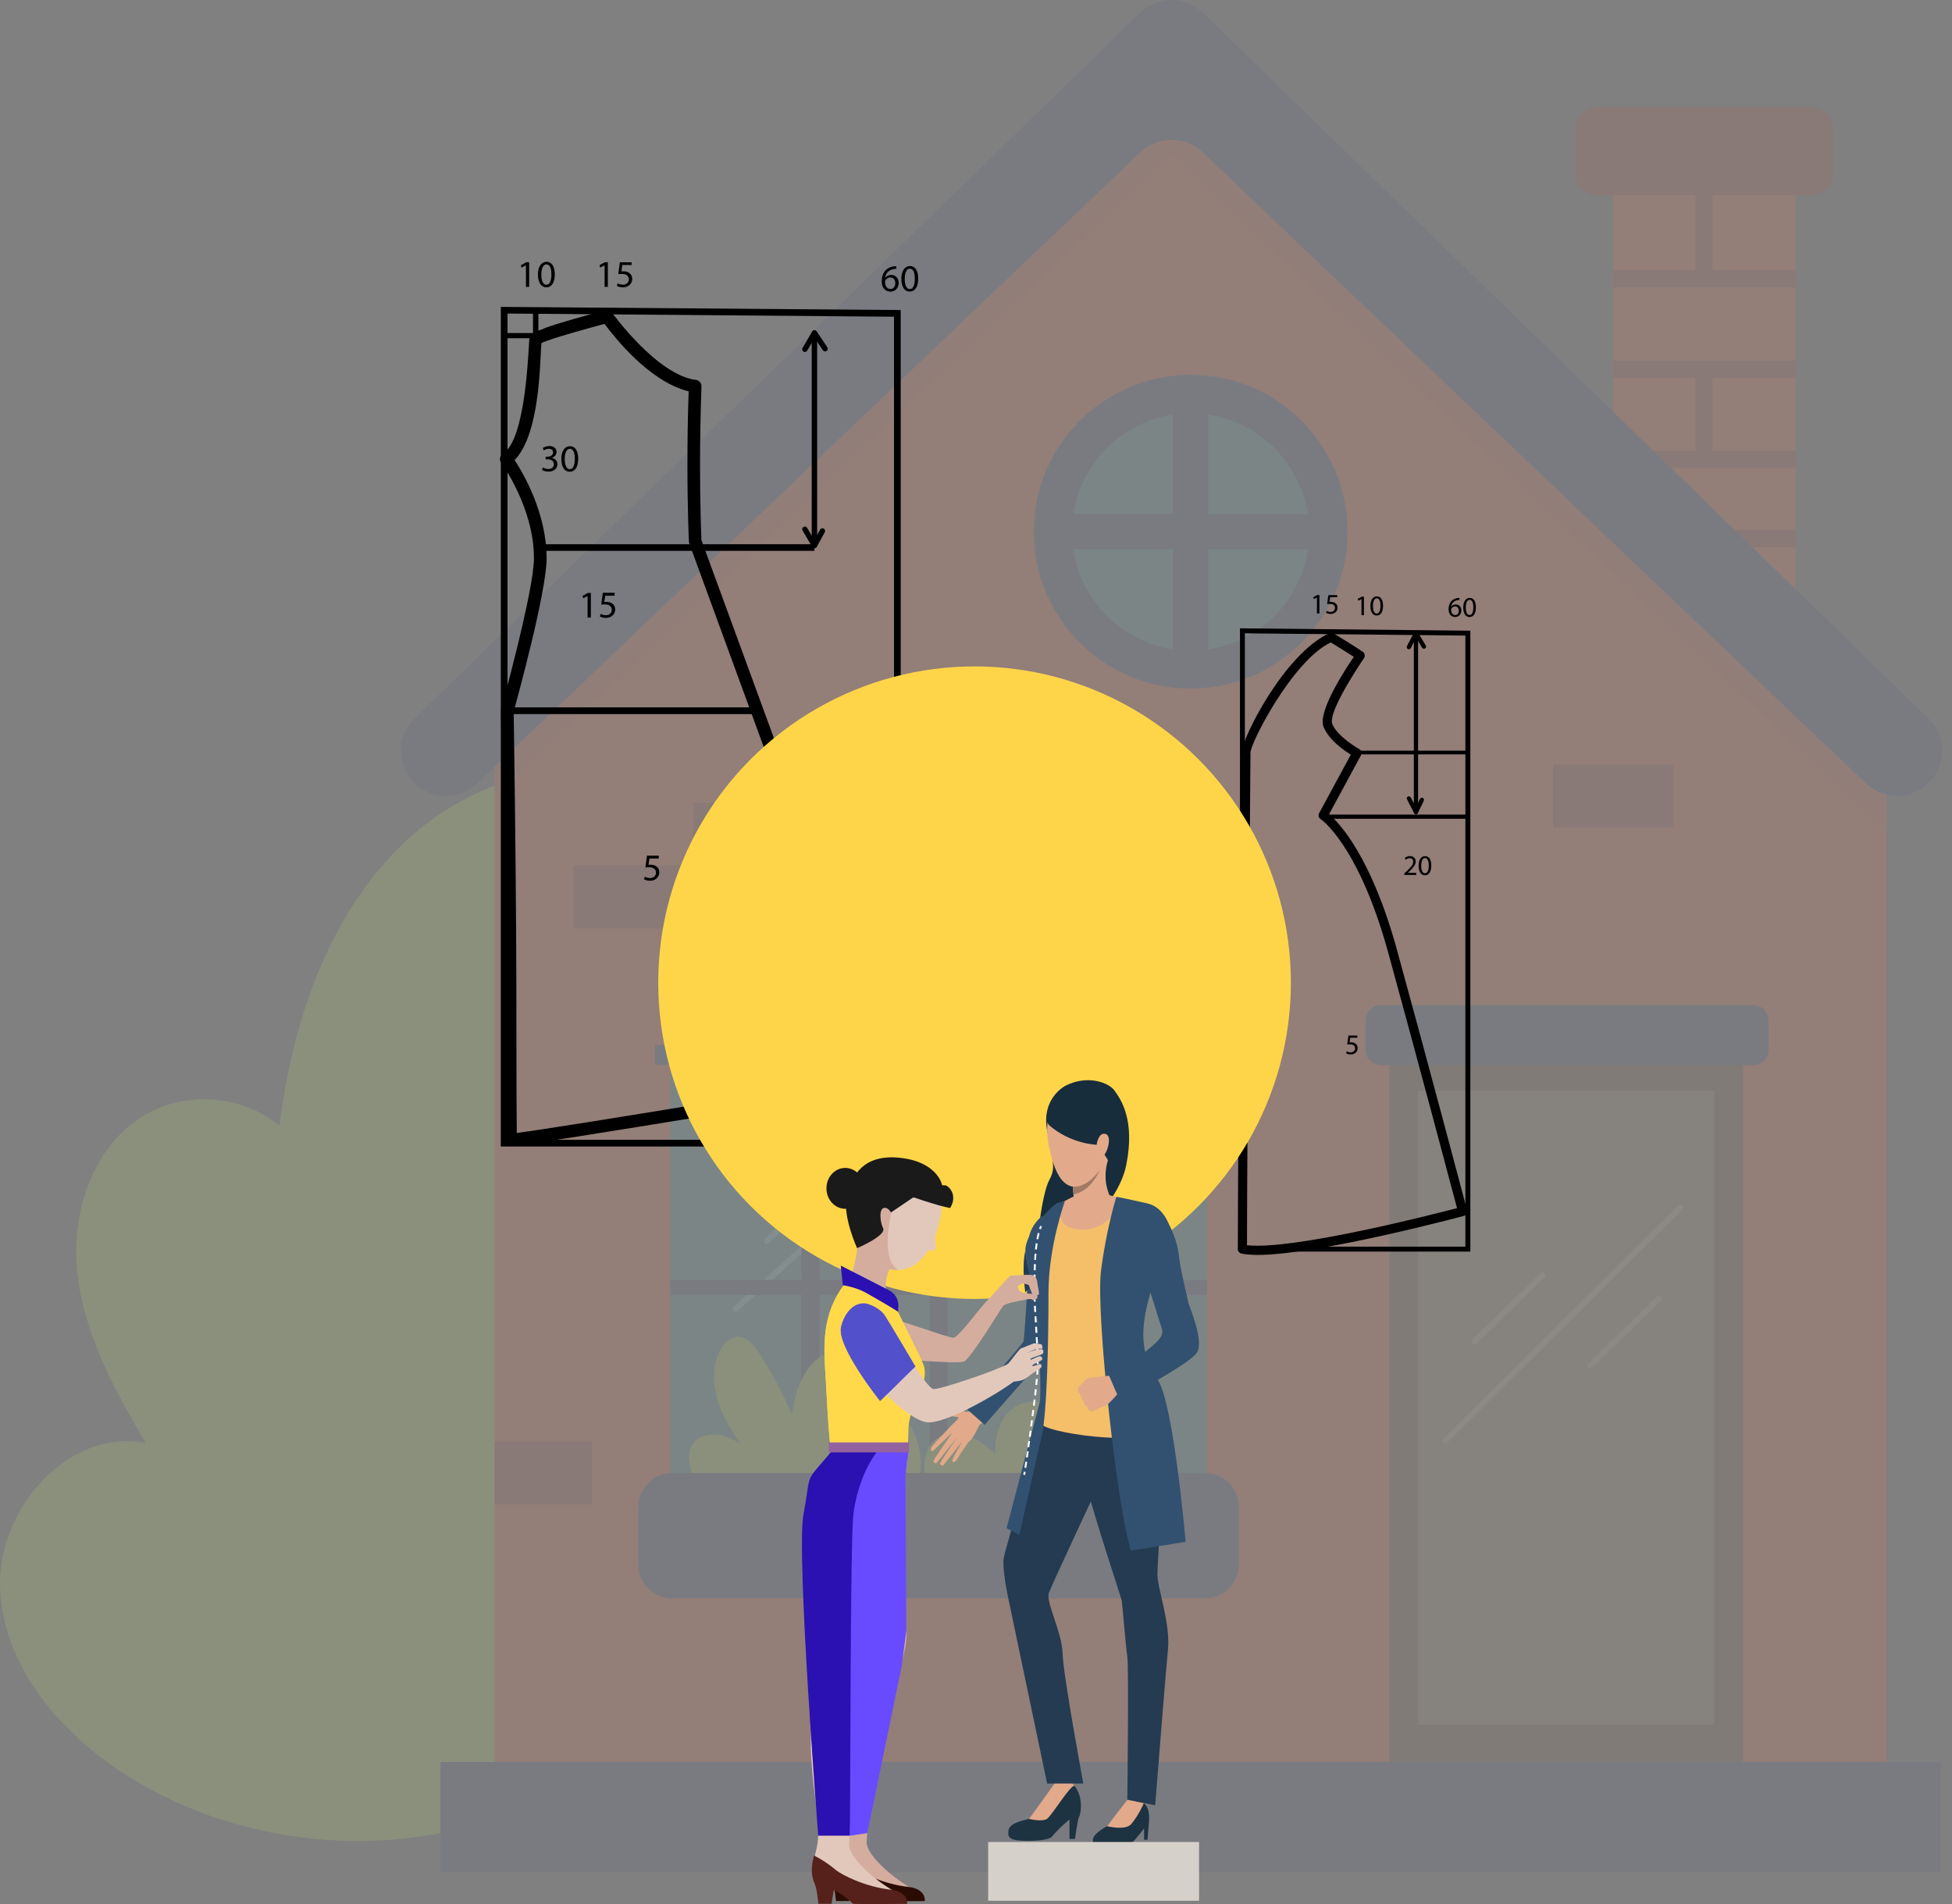 <svg width="164" height="160" viewBox="0 0 164 160" fill="none" xmlns="http://www.w3.org/2000/svg">
<rect x="0" y="0" width="164" height="160" fill="#808080" stroke="none"/>
<g opacity="0.2">
<path d="M44.18 151.858C33.507 156.426 20.65 155.436 10.806 149.29C5.166 145.773 0.294 140.133 0.011 133.503C-0.292 126.872 5.712 119.999 12.241 121.253C9.593 116.745 7.005 112.014 6.48 106.799C5.954 101.604 8.016 95.782 12.686 93.417C16.102 91.678 20.529 92.164 23.48 94.589C24.592 85.796 27.584 76.841 34.032 70.736C40.481 64.651 50.952 62.266 58.452 66.996C65.183 71.221 67.851 79.59 69.65 87.332C71.995 97.399 73.734 107.608 74.825 117.877C75.493 124.002 75.594 131.057 71.086 135.261" fill="#B8D374"/>
<path d="M150.853 14.479H135.51V52.826H150.853V14.479Z" fill="#E17A59"/>
<path d="M152.207 16.399H134.155C133.165 16.399 132.377 15.611 132.377 14.62V10.82C132.377 9.829 133.165 9.041 134.155 9.041H152.207C153.198 9.041 153.986 9.829 153.986 10.82V14.62C153.966 15.611 153.177 16.399 152.207 16.399Z" fill="#B15E53"/>
<path d="M150.853 22.706H135.51V24.141H150.853V22.706Z" fill="#B15E53"/>
<path d="M143.879 14.357H142.443V23.434H143.879V14.357Z" fill="#B15E53"/>
<path d="M143.879 30.428H142.443V38.938H143.879V30.428Z" fill="#B15E53"/>
<path d="M150.853 30.307H135.51V31.742H150.853V30.307Z" fill="#B15E53"/>
<path d="M150.853 37.887H135.51V39.322H150.853V37.887Z" fill="#B15E53"/>
<path d="M150.853 44.538H135.51V45.973H150.853V44.538Z" fill="#B15E53"/>
<path d="M96.839 4.897L41.552 59.921V75.527V148.057H158.514V75.527V65.137L96.839 4.897Z" fill="#E17A59"/>
<g opacity="0.2">
<path opacity="0.2" d="M98.436 1.137L41.552 57.859V66.895L98.436 12.963L158.514 69.927V64.247C160.03 64.247 160.758 62.387 159.646 61.356L98.436 1.137Z" fill="#4E5774"/>
</g>
<path d="M163.062 148.057H37.004V157.315H163.062V148.057Z" fill="#5D6A88"/>
<path d="M101.388 89.495H56.329V126.892H101.388V89.495Z" fill="#6D9D9D"/>
<path d="M146.446 87.817H116.73V148.057H146.446V87.817Z" fill="#806851"/>
<path d="M144.04 91.658H119.136V144.944H144.04V91.658Z" fill="#A08B71"/>
<path d="M147.295 89.495H116.023C115.315 89.495 114.729 88.909 114.729 88.202V85.756C114.729 85.048 115.315 84.462 116.023 84.462H147.295C148.002 84.462 148.589 85.048 148.589 85.756V88.202C148.609 88.929 148.023 89.495 147.295 89.495Z" fill="#5D6A88"/>
<path d="M95.788 1.076L34.841 60.366C32.395 62.751 34.073 66.875 37.489 66.875C38.459 66.875 39.409 66.491 40.097 65.824L95.808 12.801C97.284 11.406 99.568 11.406 101.044 12.801L156.755 65.824C157.463 66.491 158.393 66.875 159.363 66.875C162.779 66.875 164.457 62.731 162.011 60.366L101.064 1.076C99.609 -0.359 97.264 -0.359 95.788 1.076Z" fill="#5D6A88"/>
<path d="M58.249 72.717H48.182V77.993H58.249V72.717Z" fill="#B15E53"/>
<path d="M140.543 64.247H130.476V69.523H140.543V64.247Z" fill="#B15E53"/>
<path d="M68.316 67.461H58.249V72.737H68.316V67.461Z" fill="#B15E53"/>
<path d="M49.739 121.131H41.552V126.407H49.739V121.131Z" fill="#B15E53"/>
<path d="M102.681 87.817H55.035V89.495H102.681V87.817Z" fill="#5D6A88"/>
<path d="M123.866 113.005C123.806 113.005 123.745 112.985 123.684 112.924C123.583 112.823 123.603 112.682 123.684 112.58L129.445 106.981C129.547 106.88 129.688 106.9 129.789 106.981C129.89 107.082 129.87 107.224 129.789 107.325L124.028 112.924C123.987 112.985 123.927 113.005 123.866 113.005Z" fill="#BFAA92"/>
<path d="M64.435 104.515C64.374 104.515 64.314 104.495 64.273 104.434C64.172 104.333 64.192 104.191 64.273 104.09L70.034 98.491C70.136 98.39 70.277 98.41 70.378 98.491C70.479 98.592 70.459 98.733 70.378 98.834L64.617 104.434C64.556 104.495 64.496 104.515 64.435 104.515Z" fill="#96C9C7"/>
<path d="M71.51 105.465C71.45 105.465 71.389 105.445 71.328 105.384C71.227 105.283 71.247 105.141 71.328 105.04L77.089 99.441C77.191 99.34 77.332 99.36 77.433 99.441C77.534 99.542 77.514 99.683 77.433 99.785L71.672 105.384C71.632 105.445 71.571 105.465 71.51 105.465Z" fill="#96C9C7"/>
<path d="M61.807 110.215C61.747 110.215 61.686 110.195 61.625 110.134C61.544 110.033 61.544 109.892 61.645 109.791L79.859 93.498C79.96 93.417 80.102 93.417 80.203 93.518C80.283 93.619 80.283 93.761 80.182 93.862L61.969 110.155C61.908 110.195 61.848 110.215 61.807 110.215Z" fill="#96C9C7"/>
<path d="M133.61 115.006C133.549 115.006 133.488 114.986 133.428 114.925C133.327 114.824 133.347 114.683 133.428 114.582L139.189 108.982C139.29 108.881 139.431 108.901 139.533 108.982C139.634 109.083 139.613 109.225 139.533 109.326L133.771 114.925C133.731 114.966 133.67 115.006 133.61 115.006Z" fill="#BFAA92"/>
<path d="M121.38 121.333C121.319 121.333 121.258 121.313 121.218 121.273C121.117 121.172 121.117 121.03 121.218 120.929L141.008 101.301C141.109 101.2 141.251 101.2 141.352 101.301C141.453 101.402 141.453 101.543 141.352 101.644L121.562 121.273C121.501 121.313 121.44 121.333 121.38 121.333Z" fill="#BFAA92"/>
<path d="M68.842 89.495H67.326V123.759H68.842V89.495Z" fill="#5D6A88"/>
<path d="M79.616 89.495H78.1V123.759H79.616V89.495Z" fill="#5D6A88"/>
<path d="M90.411 89.495H88.895V123.759H90.411V89.495Z" fill="#5D6A88"/>
<path d="M101.388 107.547H56.329V108.82H101.388V107.547Z" fill="#5D6A88"/>
<path d="M111.392 46.577C112.437 40.311 108.204 34.385 101.937 33.34C95.671 32.296 89.745 36.529 88.701 42.795C87.656 49.061 91.889 54.987 98.156 56.032C104.422 57.076 110.348 52.843 111.392 46.577Z" fill="#6D9D9D"/>
<path d="M100.034 57.86C92.756 57.86 86.854 51.937 86.854 44.68C86.854 37.403 92.776 31.5 100.034 31.5C107.311 31.5 113.213 37.423 113.213 44.68C113.213 51.957 107.291 57.86 100.034 57.86ZM100.034 34.734C94.535 34.734 90.068 39.202 90.068 44.7C90.068 50.199 94.535 54.666 100.034 54.666C105.532 54.666 109.999 50.199 109.999 44.7C109.979 39.202 105.512 34.734 100.034 34.734Z" fill="#5D6A88"/>
<path d="M101.509 33.723H98.537V55.656H101.509V33.723Z" fill="#5D6A88"/>
<path d="M110.991 46.161V43.19L89.058 43.19V46.161L110.991 46.161Z" fill="#5D6A88"/>
<path d="M61.706 127.074C59.664 126.65 58.007 124.729 57.906 122.627C57.886 122.263 57.906 121.879 58.068 121.556C58.391 120.848 59.26 120.505 60.028 120.545C60.817 120.585 61.544 120.949 62.232 121.293C60.554 119.11 59.301 116.179 60.412 113.672C60.716 113.005 61.282 112.358 62.009 112.338C62.778 112.338 63.343 113.045 63.768 113.692C64.839 115.35 65.769 117.088 66.537 118.887C66.82 116.987 67.427 114.925 69.044 113.935C69.287 113.793 69.549 113.672 69.832 113.692C70.095 113.733 70.338 113.894 70.52 114.076C71.935 115.451 71.814 117.695 71.571 119.656C71.995 118.362 73.754 117.877 75.007 118.463C76.24 119.049 76.968 120.403 77.231 121.738C77.453 122.809 77.433 123.981 76.928 124.952C76.422 125.922 75.391 126.67 74.28 126.589" fill="#B8D374"/>
<path d="M78.545 125.518C78.181 125.599 77.939 125.154 77.837 124.77C77.514 123.335 77.595 121.556 78.848 120.788C79.596 120.302 80.587 120.343 81.415 120.687C82.244 121.01 82.952 121.596 83.639 122.162C83.558 120.889 83.882 119.514 84.811 118.604C85.741 117.695 87.338 117.472 88.309 118.301C89.178 119.029 89.4 120.383 90.35 120.99C90.431 120.141 90.189 119.292 90.128 118.422C90.067 117.573 90.249 116.603 90.916 116.078C91.907 115.309 93.484 115.956 94.11 117.048C94.737 118.139 94.717 119.474 94.656 120.747C94.919 119.959 95.323 119.049 96.152 118.887C96.859 118.766 97.526 119.292 97.931 119.878C99.083 121.576 98.861 124.083 97.405 125.538" fill="#B8D374"/>
<path d="M56.471 123.779H101.246C102.802 123.779 104.076 125.053 104.076 126.609V131.481C104.076 133.038 102.802 134.311 101.246 134.311H56.471C54.914 134.311 53.641 133.038 53.641 131.481V126.609C53.641 125.053 54.914 123.779 56.471 123.779Z" fill="#5D6A88"/>
</g>
<path d="M104.178 105.174V53.01V52.799L123.533 52.999V105.174H104.178V105.174ZM104.589 104.759H123.116V53.409L104.589 53.22V104.759ZM104.378 53.22L104.383 53.01L104.378 53.22Z" fill="black"/>
<path d="M113.797 63.392V63.081H123.328V63.392H113.797Z" fill="black"/>
<path d="M111.224 68.802V68.452H123.461V68.802H111.224Z" fill="black"/>
<path d="M118.804 68.319L118.215 67.172C118.165 67.083 118.198 66.978 118.287 66.934C118.371 66.889 118.476 66.923 118.526 67.006L118.787 67.505V53.592H118.793C118.793 53.498 118.865 53.42 118.965 53.42C119.06 53.42 119.143 53.498 119.143 53.592V68.242C119.143 68.319 119.088 68.391 119.01 68.414C118.999 68.419 118.982 68.419 118.971 68.419C118.899 68.419 118.837 68.38 118.804 68.319Z" fill="black"/>
<path d="M118.887 68.403C118.799 68.358 118.76 68.253 118.804 68.164L119.304 67.139C119.343 67.05 119.454 67.011 119.538 67.055C119.627 67.1 119.665 67.205 119.621 67.294L119.121 68.319C119.093 68.38 119.032 68.419 118.965 68.419C118.937 68.419 118.91 68.414 118.887 68.403Z" fill="black"/>
<path d="M118.287 54.54C118.198 54.49 118.165 54.39 118.209 54.301L118.804 53.143C118.849 53.054 118.954 53.021 119.043 53.065C119.132 53.109 119.165 53.215 119.121 53.303L118.526 54.462C118.493 54.523 118.432 54.556 118.365 54.556C118.343 54.556 118.315 54.551 118.287 54.54Z" fill="black"/>
<path d="M119.476 54.423L118.815 53.309C118.765 53.226 118.793 53.115 118.876 53.071C118.96 53.021 119.071 53.048 119.121 53.132L119.788 54.246C119.838 54.329 119.81 54.44 119.727 54.49C119.699 54.506 119.665 54.517 119.638 54.517C119.571 54.512 119.51 54.479 119.476 54.423Z" fill="black"/>
<path d="M110.652 50.2L110.374 50.344L110.335 50.183L110.674 50H110.852V51.552H110.646V50.2H110.652Z" fill="black"/>
<path d="M112.347 50.183H111.752L111.691 50.582C111.73 50.577 111.763 50.577 111.819 50.577C111.941 50.577 112.058 50.599 112.152 50.66C112.274 50.726 112.375 50.865 112.375 51.059C112.375 51.364 112.136 51.591 111.797 51.591C111.624 51.591 111.485 51.541 111.408 51.497L111.463 51.336C111.53 51.375 111.652 51.425 111.797 51.425C111.991 51.425 112.163 51.292 112.163 51.087C112.163 50.887 112.03 50.748 111.719 50.748C111.63 50.748 111.558 50.754 111.502 50.759L111.602 50.011H112.347V50.183Z" fill="black"/>
<path d="M122.622 50.416C122.577 50.416 122.522 50.421 122.466 50.427C122.133 50.482 121.961 50.721 121.922 50.975H121.927C121.999 50.876 122.133 50.793 122.305 50.793C122.583 50.793 122.777 50.992 122.777 51.297C122.777 51.585 122.583 51.846 122.255 51.846C121.922 51.846 121.705 51.585 121.705 51.186C121.705 50.881 121.816 50.637 121.966 50.488C122.094 50.36 122.266 50.283 122.466 50.255C122.527 50.244 122.577 50.244 122.616 50.244V50.416H122.622ZM122.566 51.314C122.566 51.092 122.438 50.959 122.244 50.959C122.116 50.959 121.999 51.036 121.938 51.147C121.927 51.169 121.916 51.197 121.916 51.236C121.922 51.491 122.038 51.685 122.261 51.685C122.444 51.691 122.566 51.535 122.566 51.314Z" fill="black"/>
<path d="M124 51.031C124 51.563 123.8 51.851 123.455 51.851C123.15 51.851 122.944 51.569 122.939 51.053C122.939 50.527 123.166 50.244 123.483 50.244C123.806 50.244 124 50.532 124 51.031ZM123.15 51.053C123.15 51.458 123.272 51.685 123.467 51.685C123.678 51.685 123.783 51.436 123.783 51.036C123.783 50.654 123.689 50.405 123.467 50.405C123.283 50.405 123.15 50.632 123.15 51.053Z" fill="black"/>
<path d="M114.392 50.339L114.114 50.483L114.075 50.323L114.414 50.14H114.592V51.692H114.386V50.339H114.392Z" fill="black"/>
<path d="M116.198 50.904C116.198 51.436 115.998 51.724 115.653 51.724C115.348 51.724 115.142 51.441 115.136 50.926C115.136 50.399 115.364 50.116 115.681 50.116C116.009 50.116 116.198 50.405 116.198 50.904ZM115.348 50.926C115.348 51.33 115.47 51.558 115.664 51.558C115.876 51.558 115.981 51.308 115.981 50.909C115.981 50.527 115.887 50.277 115.664 50.277C115.487 50.277 115.348 50.504 115.348 50.926Z" fill="black"/>
<path d="M117.987 73.524V73.397L118.154 73.236C118.548 72.859 118.732 72.659 118.732 72.421C118.732 72.26 118.66 72.116 118.426 72.116C118.287 72.116 118.165 72.188 118.093 72.249L118.026 72.1C118.132 72.011 118.287 71.939 118.465 71.939C118.799 71.939 118.943 72.166 118.943 72.394C118.943 72.676 118.732 72.909 118.41 73.225L118.287 73.341V73.347H118.987V73.524H117.987V73.524Z" fill="black"/>
<path d="M120.249 72.732C120.249 73.264 120.049 73.552 119.704 73.552C119.399 73.552 119.193 73.269 119.188 72.754C119.188 72.227 119.415 71.945 119.732 71.945C120.06 71.945 120.249 72.233 120.249 72.732ZM119.404 72.754C119.404 73.158 119.527 73.386 119.721 73.386C119.932 73.386 120.038 73.136 120.038 72.737C120.038 72.355 119.943 72.105 119.721 72.105C119.538 72.105 119.404 72.332 119.404 72.754Z" fill="black"/>
<path d="M114.036 87.199H113.442L113.38 87.598C113.419 87.592 113.453 87.592 113.508 87.592C113.63 87.592 113.747 87.614 113.842 87.675C113.964 87.742 114.064 87.88 114.064 88.074C114.064 88.379 113.825 88.606 113.486 88.606C113.314 88.606 113.175 88.557 113.097 88.512L113.153 88.352C113.219 88.39 113.341 88.435 113.486 88.435C113.68 88.435 113.853 88.302 113.853 88.097C113.853 87.897 113.719 87.758 113.408 87.758C113.319 87.758 113.247 87.764 113.191 87.769L113.291 87.021H114.036V87.199Z" fill="black"/>
<path d="M104.311 105.341C104.128 105.302 104 105.147 104 104.964C104 96.389 104.3 63.27 104.3 63.27C104.395 61.912 107.929 54.944 111.691 53.204L112.047 53.226C113.936 54.379 114.486 54.767 114.497 54.773C114.581 54.834 114.636 54.922 114.653 55.022C114.67 55.127 114.647 55.227 114.592 55.31C114.597 55.316 111.847 59.307 111.897 60.626C111.897 60.726 111.913 60.787 111.93 60.831C112.358 61.912 114.181 62.943 114.192 62.943C114.281 62.993 114.347 63.076 114.375 63.17C114.403 63.264 114.386 63.375 114.347 63.464L111.663 68.419C112.536 69.168 115.225 72 117.381 79.871C119.954 89.211 123.261 101.705 123.261 101.705C123.289 101.804 123.272 101.91 123.222 101.998C123.172 102.087 123.089 102.148 122.989 102.176C122.972 102.181 110.791 105.446 105.639 105.457C105.123 105.446 104.672 105.413 104.311 105.341ZM105.634 104.681C110.046 104.687 120.332 102.07 122.416 101.522C121.849 99.393 118.949 88.457 116.637 80.065C115.364 75.431 113.919 72.61 112.808 70.952C111.697 69.295 110.957 68.841 110.957 68.835C110.785 68.724 110.73 68.508 110.83 68.331L113.492 63.414C112.908 63.054 111.708 62.228 111.219 61.13C111.146 60.964 111.124 60.787 111.124 60.626C111.169 59.052 113.086 56.169 113.742 55.194C113.425 54.989 112.83 54.612 111.808 53.985C108.585 55.499 104.972 62.588 105.061 63.275H104.678L105.061 63.281C105.061 63.32 104.772 95.591 104.767 104.642C105.017 104.664 105.306 104.681 105.634 104.681Z" fill="black"/>
<path d="M42.361 95.797C42.27 87.268 42.433 82.479 42.094 59.734L42.112 59.583C42.106 59.571 44.876 49.583 44.858 46.911C44.876 42.676 42.119 38.889 42.106 38.889L42.536 38.575L42.832 39.015L42.536 38.575L42.106 38.889C42.022 38.774 41.98 38.629 42.01 38.484C42.028 38.346 42.112 38.213 42.233 38.135C44.205 36.977 44.38 29.371 44.477 28.448C44.864 27.694 45.178 27.893 45.795 27.561C46.382 27.35 47.132 27.115 47.881 26.898C49.381 26.463 50.863 26.09 50.863 26.084C51.074 26.029 51.304 26.114 51.431 26.295C51.449 26.295 55.174 31.512 58.482 31.928C58.748 31.964 58.947 32.2 58.935 32.471C58.851 34.859 58.814 37.097 58.814 39.021C58.814 42.459 58.911 44.896 58.929 45.379L75.426 90.459C75.48 90.604 75.468 90.766 75.383 90.905C75.305 91.038 75.166 91.134 75.008 91.165C74.966 91.165 44.38 96.303 42.88 96.316C42.596 96.322 42.361 96.086 42.361 95.797ZM43.419 95.206C47.295 94.711 70.116 90.911 74.21 90.224L57.913 45.68L57.883 45.523C57.877 45.511 57.756 42.9 57.756 39.033C57.756 37.218 57.78 35.119 57.859 32.887C54.533 32.061 51.612 28.315 50.79 27.217C49.677 27.519 46.194 28.46 45.493 28.828C45.348 30.046 45.456 36.355 43.237 38.665C43.969 39.781 45.916 43.093 45.928 46.911C45.91 49.812 43.413 58.841 43.159 59.794C43.485 81.954 43.34 87.057 43.419 95.206Z" fill="black"/>
<path d="M42.076 96.346V26.065V25.788L75.674 26.053V96.346H42.076ZM42.639 95.779H75.111V26.614L42.639 26.349V95.779ZM42.36 26.349V26.065V26.349Z" fill="black"/>
<path d="M45.578 46.289V45.734H68.429V46.289H45.578Z" fill="black"/>
<path d="M68.23 45.951L67.431 44.582C67.365 44.474 67.401 44.341 67.51 44.275C67.613 44.214 67.752 44.245 67.812 44.353L68.199 45.011V28.424H68.206C68.206 28.297 68.296 28.2 68.429 28.2C68.55 28.2 68.653 28.303 68.653 28.424V45.837C68.653 45.939 68.58 46.024 68.484 46.054C68.466 46.06 68.447 46.06 68.429 46.06C68.345 46.06 68.272 46.018 68.23 45.951Z" fill="black"/>
<path d="M68.32 46.036C68.212 45.976 68.169 45.837 68.23 45.728L68.901 44.504C68.955 44.401 69.094 44.353 69.203 44.419C69.306 44.474 69.354 44.612 69.294 44.721L68.623 45.946C68.58 46.018 68.502 46.06 68.423 46.06C68.387 46.06 68.351 46.054 68.32 46.036Z" fill="black"/>
<path d="M67.51 29.547C67.401 29.486 67.365 29.354 67.431 29.239L68.236 27.864C68.302 27.761 68.435 27.725 68.544 27.785C68.647 27.852 68.689 27.984 68.623 28.093L67.819 29.462C67.776 29.534 67.698 29.577 67.619 29.577C67.583 29.577 67.546 29.571 67.51 29.547Z" fill="black"/>
<path d="M69.131 29.425L68.242 28.104C68.169 28.001 68.199 27.863 68.302 27.79C68.405 27.724 68.544 27.748 68.617 27.857L69.506 29.178C69.578 29.28 69.548 29.419 69.445 29.491C69.403 29.515 69.367 29.533 69.318 29.533C69.246 29.527 69.173 29.491 69.131 29.425Z" fill="black"/>
<path d="M42.185 28.206C42.185 28.086 42.288 27.983 42.409 27.983H44.779L44.785 26.065C44.785 25.945 44.882 25.842 45.009 25.842C45.13 25.842 45.233 25.945 45.233 26.065V28.201C45.233 28.261 45.209 28.315 45.166 28.357C45.124 28.399 45.063 28.424 45.009 28.424H42.409V28.43C42.282 28.43 42.185 28.327 42.185 28.206Z" fill="black"/>
<path d="M42.627 60.005C42.475 60.005 42.348 59.879 42.348 59.728C42.348 59.565 42.475 59.444 42.627 59.444H63.61C63.767 59.444 63.888 59.565 63.888 59.728C63.888 59.879 63.767 60.005 63.61 60.005H42.627Z" fill="black"/>
<path d="M50.796 22.296H50.79L50.427 22.488L50.373 22.277L50.826 22.036H51.068V24.111H50.796V22.296V22.296Z" fill="black"/>
<path d="M53.076 22.271H52.284L52.205 22.808C52.253 22.802 52.296 22.796 52.374 22.796C52.538 22.796 52.695 22.826 52.822 22.911C52.985 23.001 53.118 23.182 53.118 23.442C53.118 23.846 52.791 24.147 52.344 24.147C52.114 24.147 51.927 24.087 51.824 24.021L51.897 23.809C51.981 23.858 52.151 23.924 52.344 23.924C52.604 23.924 52.834 23.749 52.834 23.478C52.834 23.206 52.652 23.019 52.235 23.019C52.114 23.019 52.024 23.031 51.945 23.037L52.078 22.042H53.07V22.271H53.076Z" fill="black"/>
<path d="M75.299 22.591C75.238 22.591 75.166 22.597 75.087 22.609C74.639 22.681 74.41 23.001 74.361 23.345H74.367C74.47 23.212 74.646 23.104 74.875 23.104C75.244 23.104 75.504 23.375 75.504 23.773C75.504 24.159 75.244 24.509 74.809 24.509C74.367 24.509 74.077 24.165 74.077 23.622C74.077 23.212 74.222 22.893 74.428 22.688C74.603 22.519 74.833 22.416 75.093 22.38C75.178 22.368 75.244 22.368 75.299 22.368V22.591ZM75.22 23.791C75.22 23.496 75.051 23.315 74.791 23.315C74.621 23.315 74.464 23.417 74.385 23.568C74.367 23.598 74.355 23.64 74.355 23.689C74.361 24.033 74.519 24.286 74.815 24.286C75.057 24.286 75.22 24.087 75.22 23.791Z" fill="black"/>
<path d="M77.143 23.405C77.143 24.111 76.877 24.503 76.417 24.503C76.012 24.503 75.734 24.123 75.728 23.436C75.728 22.736 76.03 22.356 76.454 22.356C76.889 22.356 77.143 22.748 77.143 23.405ZM76.012 23.442C76.012 23.984 76.175 24.292 76.436 24.292C76.72 24.292 76.859 23.954 76.859 23.424C76.859 22.911 76.732 22.579 76.436 22.579C76.194 22.579 76.012 22.875 76.012 23.442Z" fill="black"/>
<path d="M45.608 39.287C45.686 39.335 45.874 39.413 46.067 39.413C46.424 39.413 46.539 39.19 46.539 39.009C46.539 38.72 46.273 38.593 46.001 38.593H45.844V38.382H46.001C46.206 38.382 46.466 38.273 46.466 38.026C46.466 37.863 46.364 37.712 46.104 37.712C45.94 37.712 45.777 37.785 45.686 37.851L45.608 37.646C45.717 37.568 45.934 37.483 46.158 37.483C46.569 37.483 46.757 37.724 46.757 37.978C46.757 38.195 46.624 38.376 46.37 38.472V38.478C46.624 38.527 46.829 38.72 46.835 39.009C46.835 39.341 46.569 39.63 46.073 39.63C45.837 39.63 45.638 39.558 45.535 39.492L45.608 39.287Z" fill="black"/>
<path d="M48.577 38.545C48.577 39.251 48.311 39.642 47.851 39.642C47.446 39.642 47.168 39.263 47.162 38.575C47.162 37.875 47.464 37.495 47.887 37.495C48.323 37.495 48.577 37.887 48.577 38.545ZM47.446 38.575C47.446 39.118 47.609 39.425 47.869 39.425C48.154 39.425 48.293 39.088 48.293 38.557C48.293 38.044 48.166 37.712 47.869 37.712C47.627 37.712 47.446 38.014 47.446 38.575Z" fill="black"/>
<path d="M49.369 50.085H49.363L49 50.278L48.946 50.067L49.399 49.825H49.641V51.9H49.369V50.085V50.085Z" fill="black"/>
<path d="M51.643 50.059H50.85L50.772 50.59C50.82 50.584 50.863 50.578 50.941 50.578C51.104 50.578 51.262 50.608 51.389 50.686C51.552 50.777 51.685 50.958 51.685 51.217C51.685 51.621 51.358 51.923 50.911 51.923C50.681 51.923 50.494 51.862 50.391 51.796L50.464 51.585C50.548 51.633 50.717 51.7 50.911 51.7C51.171 51.7 51.401 51.525 51.401 51.247C51.401 50.976 51.219 50.789 50.802 50.789C50.681 50.789 50.59 50.801 50.512 50.807L50.645 49.812H51.637V50.059H51.643Z" fill="black"/>
<path d="M44.187 22.296H44.181L43.818 22.495L43.763 22.278L44.217 22.037H44.459V24.112H44.187V22.296Z" fill="black"/>
<path d="M46.611 23.049C46.611 23.755 46.345 24.147 45.892 24.147C45.487 24.147 45.203 23.767 45.197 23.08C45.191 22.38 45.499 22 45.922 22C46.358 22 46.611 22.392 46.611 23.049ZM45.481 23.08C45.481 23.622 45.644 23.93 45.904 23.93C46.188 23.93 46.327 23.592 46.327 23.062C46.327 22.549 46.2 22.217 45.904 22.217C45.656 22.217 45.481 22.519 45.481 23.08Z" fill="black"/>
<path d="M55.355 72.141H54.563L54.485 72.678C54.527 72.666 54.575 72.666 54.648 72.666C54.811 72.666 54.968 72.696 55.096 72.774C55.259 72.865 55.392 73.046 55.392 73.305C55.392 73.709 55.065 74.011 54.618 74.011C54.394 74.011 54.2 73.95 54.104 73.884L54.176 73.673C54.261 73.721 54.43 73.787 54.624 73.787C54.89 73.787 55.12 73.613 55.114 73.335C55.114 73.064 54.932 72.877 54.515 72.877C54.394 72.877 54.303 72.889 54.225 72.895L54.358 71.9H55.349V72.141H55.355Z" fill="black"/>
<circle cx="81.879" cy="82.577" r="26.577" fill="#FED549"/>
<g clip-path="url(#clip0)">
<path d="M89.537 91.227C89.537 91.227 87.464 92.238 87.975 94.994C88.486 97.745 88.715 98.118 88.141 99.192C87.568 100.269 86.891 104.856 87.406 105.726C87.921 106.596 93.795 101.906 94.609 97.969C95.424 94.033 94.094 92.284 93.625 91.629C93.156 90.975 91.369 90.299 89.537 91.227Z" fill="#172D3C"/>
<path d="M90.322 154.53H89.853V152.902C89.853 152.902 89.005 153.569 88.353 154.365C88.17 154.584 87.094 154.733 85.885 154.679C84.672 154.626 84.693 154.294 84.722 153.859C84.768 153.167 86.06 152.956 86.459 152.848C86.858 152.74 87.759 151.186 88.05 150.809C88.445 150.295 88.656 149.798 88.656 149.798C88.656 149.798 88.881 148.878 90.002 149.798C91.124 150.718 90.796 152.483 90.671 152.649C90.538 152.811 90.322 154.53 90.322 154.53Z" fill="#1D3341"/>
<path d="M87.954 152.848C87.539 153.117 86.455 152.848 86.455 152.848C86.762 152.45 88.652 149.802 88.652 149.802C89.799 149.135 90.256 150.055 90.256 150.055C89.782 150.196 88.37 152.579 87.954 152.848Z" fill="#E2A98A"/>
<path d="M82.026 118.269C82.026 118.269 81.457 118.779 81.054 118.609C80.713 118.464 80.165 118.526 79.995 118.542C79.77 118.567 79.052 118.385 79.077 118.667C79.106 118.948 80.248 119.023 80.485 119.089C80.722 119.152 79.825 119.781 79.754 120.026C79.679 120.27 80.809 121.692 81.374 121.19C81.939 120.689 82.209 119.777 82.329 119.711C82.446 119.64 82.757 119.363 82.757 119.363L82.026 118.269Z" fill="#E2A98A"/>
<path d="M79.858 119.877C79.858 119.877 78.229 121.53 78.213 121.733C78.196 121.932 78.291 122.015 78.449 121.87C78.607 121.721 80.07 120.316 80.07 120.316C80.07 120.316 78.47 122.595 78.424 122.757C78.395 122.852 78.57 123.022 78.661 122.951C78.753 122.881 80.468 120.71 80.468 120.71C80.468 120.71 78.981 122.839 78.981 122.989C78.981 123.117 79.18 123.233 79.301 123.084C79.421 122.935 80.917 121.033 80.917 121.033C80.917 121.033 79.933 122.653 80.003 122.777C80.049 122.852 80.19 123.009 80.431 122.583C80.672 122.156 81.345 121.211 81.345 121.211L79.858 119.877Z" fill="#E2A98A"/>
<path d="M96.412 154.597H96.122V153.644C96.122 153.644 95.428 154.576 94.95 154.999C94.659 155.255 94.298 155.442 93.014 155.405C91.731 155.367 91.83 154.911 91.822 154.617C91.809 154.07 93.014 153.461 93.014 153.461C93.5 153.03 94.713 151.236 94.713 151.236C94.713 151.236 95.49 151.029 96.101 151.522C96.712 152.015 96.52 153.121 96.504 153.411C96.483 153.697 96.412 154.597 96.412 154.597Z" fill="#1D3341"/>
<path d="M95.528 116.603C95.528 116.603 97.056 118.588 97.472 120.942C97.887 123.295 97.227 131.193 97.243 132.357C97.26 133.522 98.344 136.414 98.128 138.606C97.912 140.798 97.056 151.7 97.056 151.7L94.713 151.236C94.713 151.236 94.85 140.119 94.713 139.199C94.576 138.279 94.306 134.927 94.252 134.549C94.198 134.172 90.808 124.228 90.808 122.529C90.808 120.83 91.839 113.835 95.528 116.603Z" fill="#243B52"/>
<path d="M87.842 117.378C87.842 117.378 85.329 126.946 85.03 128.268C84.731 129.594 84.299 130.688 84.299 131.247C84.299 132.552 84.785 134.649 84.785 134.649L87.975 149.873H91.016C91.016 149.873 89.321 140.74 89.275 138.954C89.23 137.164 87.85 134.624 88.121 133.866C88.391 133.107 92.487 124.373 92.487 124.373C92.487 124.373 95.59 114.602 87.842 117.378Z" fill="#243B52"/>
<path d="M93.014 153.461L94.713 151.236L96.101 151.522C96.101 151.522 95.698 152.496 95.054 153.271C94.555 153.859 93.014 153.461 93.014 153.461Z" fill="#E2A98A"/>
<path d="M87.531 102.208C87.531 102.208 86.692 102.825 86.455 103.944C86.218 105.063 86.276 106.584 86.33 107.073C86.384 107.562 86.06 112.58 85.981 112.737C85.902 112.895 84.913 114.051 84.257 114.817C83.248 116.002 81.266 118.443 81.266 118.443L82.728 119.732C82.728 119.732 86.558 115.31 87.576 114.299C88.823 113.065 89.587 106.741 89.587 106.741C89.587 106.741 90.331 102.308 87.531 102.208Z" fill="#325170"/>
<path d="M90.688 100.397C90.688 100.397 89.346 101.031 88.881 101.122C88.415 101.214 86.608 103.559 86.288 104.412C85.973 105.266 86.288 106.551 86.941 108.055C87.593 109.559 86.978 110.064 87.277 111.569C87.576 113.073 87.481 118.708 87.423 119.545C87.369 120.382 96.147 121.65 97.879 120.125C97.879 120.125 96.707 115.049 95.316 113.599C95.017 113.284 95.046 111.196 95.253 110.678C95.457 110.156 97.771 106.273 97.771 106.273C97.771 106.273 97.941 102.332 96.932 101.549C96.055 100.87 93.666 100.629 93.239 100.48C92.811 100.331 91.564 100.265 90.688 100.397Z" fill="#F4BF68"/>
<path d="M90.048 98.852C90.048 98.852 90.09 99.221 90.135 99.718C90.152 99.917 90.173 100.132 90.189 100.356C90.243 101.023 90.285 101.74 90.26 102.109C90.26 102.109 91.656 103.501 93.239 100.48C93.239 100.48 92.57 99.233 93.072 97.538C93.579 95.843 90.048 98.852 90.048 98.852Z" fill="#E2A98A"/>
<path d="M86.143 108.61C86.143 108.61 85.807 106.385 86.164 105.03C86.164 105.03 86.164 106.194 86.804 107.848L86.143 108.61Z" fill="#223C57"/>
<path d="M94.31 100.696C94.31 100.696 93.351 103.522 90.717 103.314C88.083 103.107 89.466 100.928 89.466 100.928C89.466 100.928 90.123 100.551 90.306 100.517C90.489 100.48 93.218 100.447 93.218 100.447L94.31 100.696Z" fill="#E2A98A"/>
<path d="M89.471 100.928C89.471 100.928 88.091 104.732 88.091 108.614C88.091 112.493 87.979 118.812 87.497 120.809C87.016 122.806 85.645 128.976 85.645 128.976L84.569 128.421C84.569 128.421 87.153 118.571 87.348 117.863C87.543 117.154 87.198 109.65 87.016 109.02C86.829 108.39 86.043 105.598 86.164 104.819C86.318 103.841 87.236 102.395 88.719 101.147L89.471 100.928Z" fill="#325170"/>
<path d="M93.791 100.576C93.791 100.576 92.935 103.314 92.499 106.82C92.063 110.326 93.833 126.606 95.017 130.302L99.611 129.565C99.611 129.565 98.623 118.058 97.281 115.965C95.939 113.873 95.511 112.02 96.961 107.649C98.411 103.277 96.325 101.114 96.325 101.114C96.325 101.114 94.194 100.621 93.791 100.576Z" fill="#325170"/>
<path d="M91.598 118.58C91.598 118.58 91.851 118.58 91.963 118.526C91.963 118.526 92.159 118.414 92.3 118.344C92.345 118.323 92.387 118.302 92.412 118.294C92.524 118.257 92.786 118.203 93.031 118.033C93.276 117.863 94.148 116.856 94.148 116.856L93.737 116.23L93.434 115.592C93.434 115.592 91.602 115.708 91.357 115.841C91.332 115.853 91.311 115.866 91.29 115.882C91.091 116.015 90.999 116.197 90.904 116.276C90.871 116.305 90.538 116.628 90.551 116.765C90.567 116.955 90.655 117.08 90.771 117.142C90.771 117.142 90.817 117.515 91.004 117.689C91.004 117.689 91.037 118.033 91.328 118.182C91.319 118.182 91.394 118.53 91.598 118.58Z" fill="#E2A98A"/>
<path d="M95.37 101.122C95.37 101.122 97.061 100.638 98.028 102.498C98.996 104.359 98.992 105.15 99.121 106.058C99.242 106.915 99.794 109.256 99.852 109.497C99.906 109.737 101.157 112.621 100.583 113.628C100.006 114.639 94.153 117.623 94.19 117.842C94.227 118.066 93.176 115.588 93.176 115.588C93.176 115.588 95.544 114.27 95.935 113.864C96.566 113.205 97.895 112.497 97.621 111.681C97.302 110.719 96.338 107.483 96.113 107.006C95.893 106.534 93.945 101.727 95.37 101.122Z" fill="#325170"/>
<path d="M89.84 91.53C89.84 91.53 86.829 92.475 88.465 97.658C90.102 102.842 94.215 97.058 93.783 93.9C93.351 90.743 89.84 91.53 89.84 91.53Z" fill="#E2AA8B"/>
<path d="M88.154 94.555C88.154 94.555 89.649 96.017 92.154 96.204C92.154 96.204 93.118 97.331 93.189 97.77C93.189 97.77 95.424 93.97 92.678 91.696C89.932 89.416 87.144 93.618 88.154 94.555Z" fill="#172D3C"/>
<path d="M92.125 96.307C92.146 95.93 92.379 95.073 92.939 95.313C93.5 95.553 92.906 97.302 92.532 97.194C92.532 97.19 92.08 97.198 92.125 96.307Z" fill="#E2AA8B"/>
<path d="M90.135 99.718C90.152 99.917 90.173 100.132 90.189 100.356C90.189 100.356 91.519 100.277 92.408 98.305C92.35 98.392 91.373 99.817 90.135 99.718Z" fill="#9F7A64"/>
<path d="M100.741 154.787H83.023V159.727H100.741V154.787Z" fill="#D6D0CA"/>
<path d="M87.298 103.252C87.327 103.165 87.36 103.082 87.394 103.008L87.539 103.07C87.506 103.14 87.477 103.219 87.448 103.302L87.298 103.252Z" fill="white"/>
<path d="M86.068 123.333C86.093 123.183 86.118 123.013 86.143 122.823L86.297 122.844C86.268 123.034 86.243 123.208 86.222 123.357L86.068 123.333ZM86.197 122.462C86.218 122.301 86.243 122.131 86.272 121.953L86.426 121.973C86.401 122.152 86.376 122.321 86.351 122.487L86.197 122.462ZM86.318 121.596C86.343 121.431 86.363 121.261 86.388 121.087L86.542 121.107C86.517 121.281 86.492 121.451 86.471 121.621L86.318 121.596ZM86.442 120.726C86.463 120.556 86.488 120.391 86.513 120.216L86.666 120.237C86.642 120.411 86.621 120.581 86.596 120.751L86.442 120.726ZM86.558 119.856C86.579 119.686 86.604 119.516 86.625 119.342L86.779 119.363C86.758 119.533 86.733 119.707 86.708 119.877L86.558 119.856ZM86.671 118.986C86.696 118.816 86.716 118.642 86.737 118.476L86.891 118.497C86.87 118.667 86.849 118.841 86.824 119.011L86.671 118.986ZM86.783 118.116C86.804 117.942 86.824 117.772 86.845 117.602L86.999 117.618C86.978 117.788 86.957 117.958 86.936 118.132L86.783 118.116ZM86.891 117.245C86.912 117.067 86.932 116.897 86.949 116.732L87.107 116.748C87.086 116.914 87.07 117.084 87.049 117.262L86.891 117.245ZM86.986 116.375C87.007 116.193 87.024 116.019 87.036 115.861L87.19 115.878C87.173 116.036 87.157 116.21 87.14 116.392L86.986 116.375ZM87.07 115.505C87.086 115.298 87.094 115.128 87.099 114.991L87.252 114.995C87.248 115.132 87.24 115.31 87.223 115.518L87.07 115.505ZM87.094 114.117L87.252 114.113C87.256 114.295 87.261 114.469 87.261 114.631H87.103C87.103 114.473 87.099 114.299 87.094 114.117ZM87.061 113.243L87.219 113.234C87.227 113.413 87.231 113.587 87.24 113.748L87.082 113.752C87.078 113.591 87.07 113.417 87.061 113.243ZM87.02 112.368L87.177 112.36C87.186 112.534 87.198 112.704 87.207 112.878L87.049 112.886C87.036 112.712 87.028 112.538 87.02 112.368ZM86.97 111.49L87.128 111.482C87.136 111.652 87.148 111.826 87.157 112L86.999 112.008C86.99 111.834 86.978 111.664 86.97 111.49ZM86.92 110.616L87.074 110.607C87.082 110.773 87.094 110.947 87.107 111.121L86.949 111.129C86.936 110.955 86.928 110.781 86.92 110.616ZM86.87 109.737L87.028 109.729C87.036 109.882 87.044 110.056 87.057 110.247L86.899 110.255C86.887 110.069 86.878 109.895 86.87 109.737ZM86.849 109.07C86.849 109.016 86.849 108.946 86.849 108.859L87.007 108.855C87.007 108.946 87.007 109.016 87.007 109.074C87.007 109.14 87.007 109.244 87.011 109.372L86.853 109.377C86.849 109.248 86.849 109.145 86.849 109.07ZM86.841 107.98H86.999C86.999 108.167 87.003 108.345 87.003 108.494L86.845 108.498C86.845 108.345 86.845 108.171 86.841 107.98ZM86.845 107.106L87.003 107.11C86.999 107.288 86.999 107.462 86.999 107.624H86.841C86.841 107.458 86.845 107.284 86.845 107.106ZM86.853 106.741C86.858 106.571 86.862 106.397 86.87 106.223L87.028 106.232C87.02 106.406 87.016 106.576 87.011 106.745L86.853 106.741ZM86.891 105.867C86.899 105.693 86.912 105.523 86.924 105.349L87.078 105.361C87.065 105.531 87.053 105.701 87.04 105.875L86.891 105.867ZM86.957 104.988C86.974 104.814 86.999 104.64 87.02 104.475L87.173 104.495C87.148 104.661 87.132 104.831 87.111 105.005L86.957 104.988ZM87.082 104.114C87.115 103.936 87.153 103.766 87.19 103.604L87.34 103.642C87.298 103.799 87.265 103.965 87.231 104.143L87.082 104.114Z" fill="white"/>
<path d="M85.973 123.921C85.981 123.879 85.998 123.792 86.014 123.668L86.168 123.693C86.151 123.817 86.135 123.904 86.126 123.95L85.973 123.921Z" fill="white"/>
<path d="M87.153 107.773C87.124 107.466 87.011 107.321 86.837 107.193C86.675 107.073 85.96 107.147 85.109 107.185C85.013 107.185 84.934 107.185 84.909 107.193C84.785 107.23 83.704 108.473 83.206 109.012C83.206 109.012 83.123 109.099 82.99 109.232C82.978 109.24 82.965 109.252 82.961 109.256C82.961 109.256 82.965 109.256 82.965 109.261C82.209 110.04 80.522 112.418 80.094 112.414C79.584 112.406 74.357 110.487 73.439 110.371C73.439 110.371 74.075 114.129 74.586 114.138C75.097 114.146 80.365 114.656 80.979 114.411C81.569 114.179 84.016 110.081 84.286 109.725C84.452 109.621 84.677 109.53 84.942 109.464C85.208 109.414 85.499 109.335 85.674 109.306C85.956 109.261 86.517 109.116 86.646 109.169C86.77 109.223 87.02 109.401 87.003 109.157C87.045 109.169 87.09 109.157 87.136 109.082C87.165 109.037 87.165 108.937 87.153 108.809C87.177 108.826 87.207 108.834 87.24 108.821C87.381 108.768 87.194 108.192 87.153 107.773ZM86.451 108.705C86.093 108.701 85.852 108.598 85.653 108.49L85.487 108.1C85.487 108.1 85.823 107.852 85.948 107.852C86.077 107.852 86.43 107.988 86.43 107.988L86.725 108.743C86.662 108.722 86.571 108.709 86.451 108.705Z" fill="#D4AD9F"/>
<path d="M75.529 105.635C74.457 106.563 74.345 107.827 74.457 108.44C74.598 109.248 74.32 109.402 73.103 108.788C72.031 108.245 71.852 108.034 71.146 107.86C71.632 107.313 72.326 104.678 71.96 102.983C71.595 101.28 75.529 105.635 75.529 105.635Z" fill="#D4AD9F"/>
<path d="M71.96 100.575C72.513 97.924 74.474 97.082 76.584 97.517C78.699 97.953 79.513 99.863 78.96 102.511C78.856 103.02 78.715 103.501 78.545 103.944C78.553 104.197 78.582 104.491 78.641 104.852C78.603 105.071 78.3 105.1 77.98 105.08C77.232 106.269 76.16 106.928 74.831 106.654C72.716 106.219 71.408 103.223 71.96 100.575Z" fill="#E2C8BB"/>
<path d="M74.777 106.654C75.014 106.7 75.238 106.721 75.454 106.712C73.498 105.523 75.346 99.606 75.998 98.736C75.695 98.553 76.929 97.596 76.53 97.517C74.416 97.078 72.459 97.924 71.906 100.575C71.354 103.223 72.662 106.219 74.777 106.654Z" fill="#D4AD9F"/>
<path d="M76.688 100.646L79.114 100.186C79.434 99.689 78.782 97.596 75.533 97.285C72.559 97.004 71.582 98.731 71.154 100.43C70.731 102.125 72.01 104.885 72.01 104.885C72.01 104.885 74.532 103.82 74.187 103.19C73.975 102.801 73.763 101.458 74.366 101.495C74.656 101.512 74.86 101.885 74.86 101.885L76.688 100.646Z" fill="#1A1A1A"/>
<path d="M79.421 99.61C79.638 99.61 80.522 100.368 79.829 101.512C78.819 101.354 76.073 100.381 76.073 100.381L77.269 99.531L79.421 99.61Z" fill="#1A1A1A"/>
<path d="M69.435 99.859C69.435 100.808 70.141 101.578 71.013 101.578C71.886 101.578 72.592 100.812 72.592 99.859C72.592 98.91 71.886 98.143 71.013 98.143C70.141 98.143 69.435 98.91 69.435 99.859Z" fill="#1A1A1A"/>
<path d="M76.14 137.052C76.368 138.639 74.852 142.489 74.399 143.172C73.946 143.852 72.808 154.124 72.808 154.804C72.808 156.014 75.458 158.202 77.249 159.043C76.235 159.677 73.153 158.438 71.94 158.015C70.98 157.679 70.132 158.086 69.933 157.485C69.48 156.126 70.236 155.674 70.236 153.631C70.236 151.592 68.799 145.36 70.236 142.186C71.117 140.247 70.693 137.504 70.918 136.824C71.142 136.145 76.14 137.052 76.14 137.052Z" fill="#D4AD9F"/>
<path d="M69.867 155.699C69.696 156.407 69.53 157.199 69.933 158.086C70.124 158.5 70.236 159.747 70.236 159.747H71.346L71.537 158.612C71.537 158.612 72.214 158.819 73.144 159.747C73.186 159.789 77.702 159.755 77.702 159.755C77.702 159.755 77.851 158.728 76.289 158.558C74.258 158.338 72.243 157.356 71.686 156.888C70.772 156.126 69.867 155.699 69.867 155.699Z" fill="#2B0C03"/>
<path d="M74.665 137.276C74.893 138.863 73.377 142.717 72.924 143.396C72.467 144.076 71.333 154.348 71.333 155.028C71.333 156.237 73.984 158.429 75.774 159.267C74.756 159.901 71.678 158.662 70.461 158.239C69.501 157.903 68.658 158.309 68.454 157.708C67.997 156.349 68.757 155.898 68.757 153.855C68.757 151.816 67.316 145.584 68.757 142.41C69.638 140.471 69.21 137.728 69.439 137.048C69.667 136.373 74.665 137.276 74.665 137.276Z" fill="#E2C8BB"/>
<path d="M68.388 155.927C68.217 156.635 68.051 157.427 68.454 158.318C68.645 158.732 68.757 159.979 68.757 159.979H69.862L70.049 158.848C70.049 158.848 70.727 159.055 71.657 159.979C71.699 160.021 76.214 159.988 76.214 159.988C76.214 159.988 76.364 158.96 74.802 158.79C72.77 158.57 70.756 157.588 70.199 157.12C69.297 156.353 68.388 155.927 68.388 155.927Z" fill="#56211A"/>
<path d="M68.18 147.034L75.371 141.254C75.649 140.802 74.727 141.358 75.147 139.92C73.693 138.942 71.055 137.951 70.403 138.324C70.041 138.532 69.705 138.784 69.393 139.062C69.364 140.106 69.264 141.333 68.803 142.348C68.242 143.587 68.122 145.294 68.18 147.034Z" fill="url(#paint0_linear)"/>
<path d="M73.452 108.801C74.037 109.174 75.458 110.239 75.458 110.239C76.027 111.494 77.415 114.125 77.618 114.772C77.905 115.679 77.353 117.038 77.049 117.49C76.746 117.946 76.331 119.379 76.331 119.984C76.331 120.589 76.181 123.08 76.181 123.08C76.181 123.08 70.855 123.096 70.12 122.856C69.667 122.703 69.513 118.095 69.364 115.679C69.21 113.263 68.957 110.404 71.105 107.748C72.201 108.121 72.579 108.241 73.452 108.801Z" fill="#FFD94A"/>
<path d="M69.364 115.638C69.518 118.058 69.667 122.661 70.12 122.815C70.124 122.815 70.124 122.815 70.128 122.819L73.68 122.172C73.68 122.172 73.755 120.962 73.643 120.623C73.531 120.283 72.392 112.012 72.392 110.877C72.392 110.04 72.866 109.248 73.315 108.676C72.542 108.196 72.143 108.063 71.109 107.707C68.957 110.359 69.21 113.218 69.364 115.638Z" fill="#FFD94A"/>
<path d="M69.896 121.907C67.47 124.741 70.897 132.316 70.199 136.037C69.572 139.406 71.391 154.261 71.391 154.261L72.866 154.041L75.77 139.928L76.14 137.052L76.073 123.95L76.31 122.019L69.896 121.907Z" fill="#684AFF"/>
<path d="M67.507 127.245C66.88 130.614 68.745 154.258 68.745 154.258H71.387C71.466 152.091 71.416 129.275 71.707 127.158C71.969 125.235 72.642 123.383 73.664 122.012L69.887 121.945C67.47 124.784 68.205 123.524 67.507 127.245Z" fill="#2B10B2"/>
<path d="M70.81 108.001L70.639 106.352L74.698 108.428C75.205 108.685 75.508 109.215 75.479 109.783L75.458 110.234C75.458 110.234 74.951 109.874 72.766 108.643C71.865 108.138 70.81 108.001 70.81 108.001Z" fill="#2B10B2"/>
<path d="M76.38 121.211H69.634V122.048H76.38V121.211Z" fill="#9363A0"/>
<path d="M72.247 111.332C73.352 110.574 74.374 110.752 75.059 111.913C75.745 113.069 77.876 116.636 78.408 116.723C78.94 116.81 83.846 115.091 84.481 114.718C85.291 114.241 86.247 115.082 85.516 115.816C84.785 116.549 79.397 119.835 77.776 119.504C76.156 119.168 73.248 116.176 72.226 114.449C70.822 112.066 72.247 111.332 72.247 111.332Z" fill="#E2C8BB"/>
<path d="M74.276 110.446C74.7 111.063 76.914 114.83 76.914 114.83L73.944 117.73C73.944 117.73 70.263 113.131 70.674 111.494C71.031 110.056 72.028 109.281 72.959 109.588C73.881 109.89 74.276 110.446 74.276 110.446Z" fill="#5350CC"/>
<path d="M70.668 111.482C70.261 113.119 73.942 117.718 73.942 117.718L75.608 116.09C74.96 115.41 73.659 113.973 72.978 112.787C72.16 111.366 71.869 110.189 72.068 109.609C71.458 109.841 70.913 110.5 70.668 111.482Z" fill="#5350CC"/>
<path d="M83.468 115.186C83.667 115.058 84.332 114.826 84.556 114.722C84.776 114.618 85.62 113.326 85.811 113.292C86.006 113.259 86.799 112.87 86.941 112.878C87.082 112.89 87.51 112.969 87.51 112.969C87.51 112.969 87.651 113.313 87.555 113.33C87.456 113.346 87.148 113.321 87.148 113.321L87.136 113.326L86.21 113.723C86.21 113.723 87.124 113.371 87.202 113.379C87.281 113.384 87.539 113.342 87.614 113.425C87.689 113.512 87.672 113.732 87.568 113.79C87.468 113.848 86.604 114.113 86.583 114.192C86.563 114.27 86.563 114.283 86.691 114.229C86.824 114.175 87.236 113.968 87.348 113.964C87.46 113.955 87.639 114.096 87.547 114.25C87.456 114.403 86.737 114.631 86.745 114.743C86.754 114.855 86.837 114.78 86.966 114.743C87.099 114.705 87.389 114.631 87.435 114.635C87.485 114.639 87.547 114.817 87.46 114.925C87.373 115.029 86.941 115.281 86.804 115.368C86.671 115.451 86.326 115.762 85.998 115.928C85.665 116.094 85.304 116.048 84.976 116.152C84.647 116.255 83.696 116.831 83.696 116.831L83.405 115.19L83.468 115.186Z" fill="#E2C8BB"/>
</g>
<defs>
<linearGradient id="paint0_linear" x1="69.07" y1="146.545" x2="73.603" y2="137.77" gradientUnits="userSpaceOnUse">
<stop stop-color="white"/>
<stop offset="0.643" stop-color="#C4BFB9"/>
</linearGradient>
<clipPath id="clip0">
<rect x="39.732" y="69.262" width="83.758" height="90.738" fill="white"/>
</clipPath>
</defs>
</svg>
